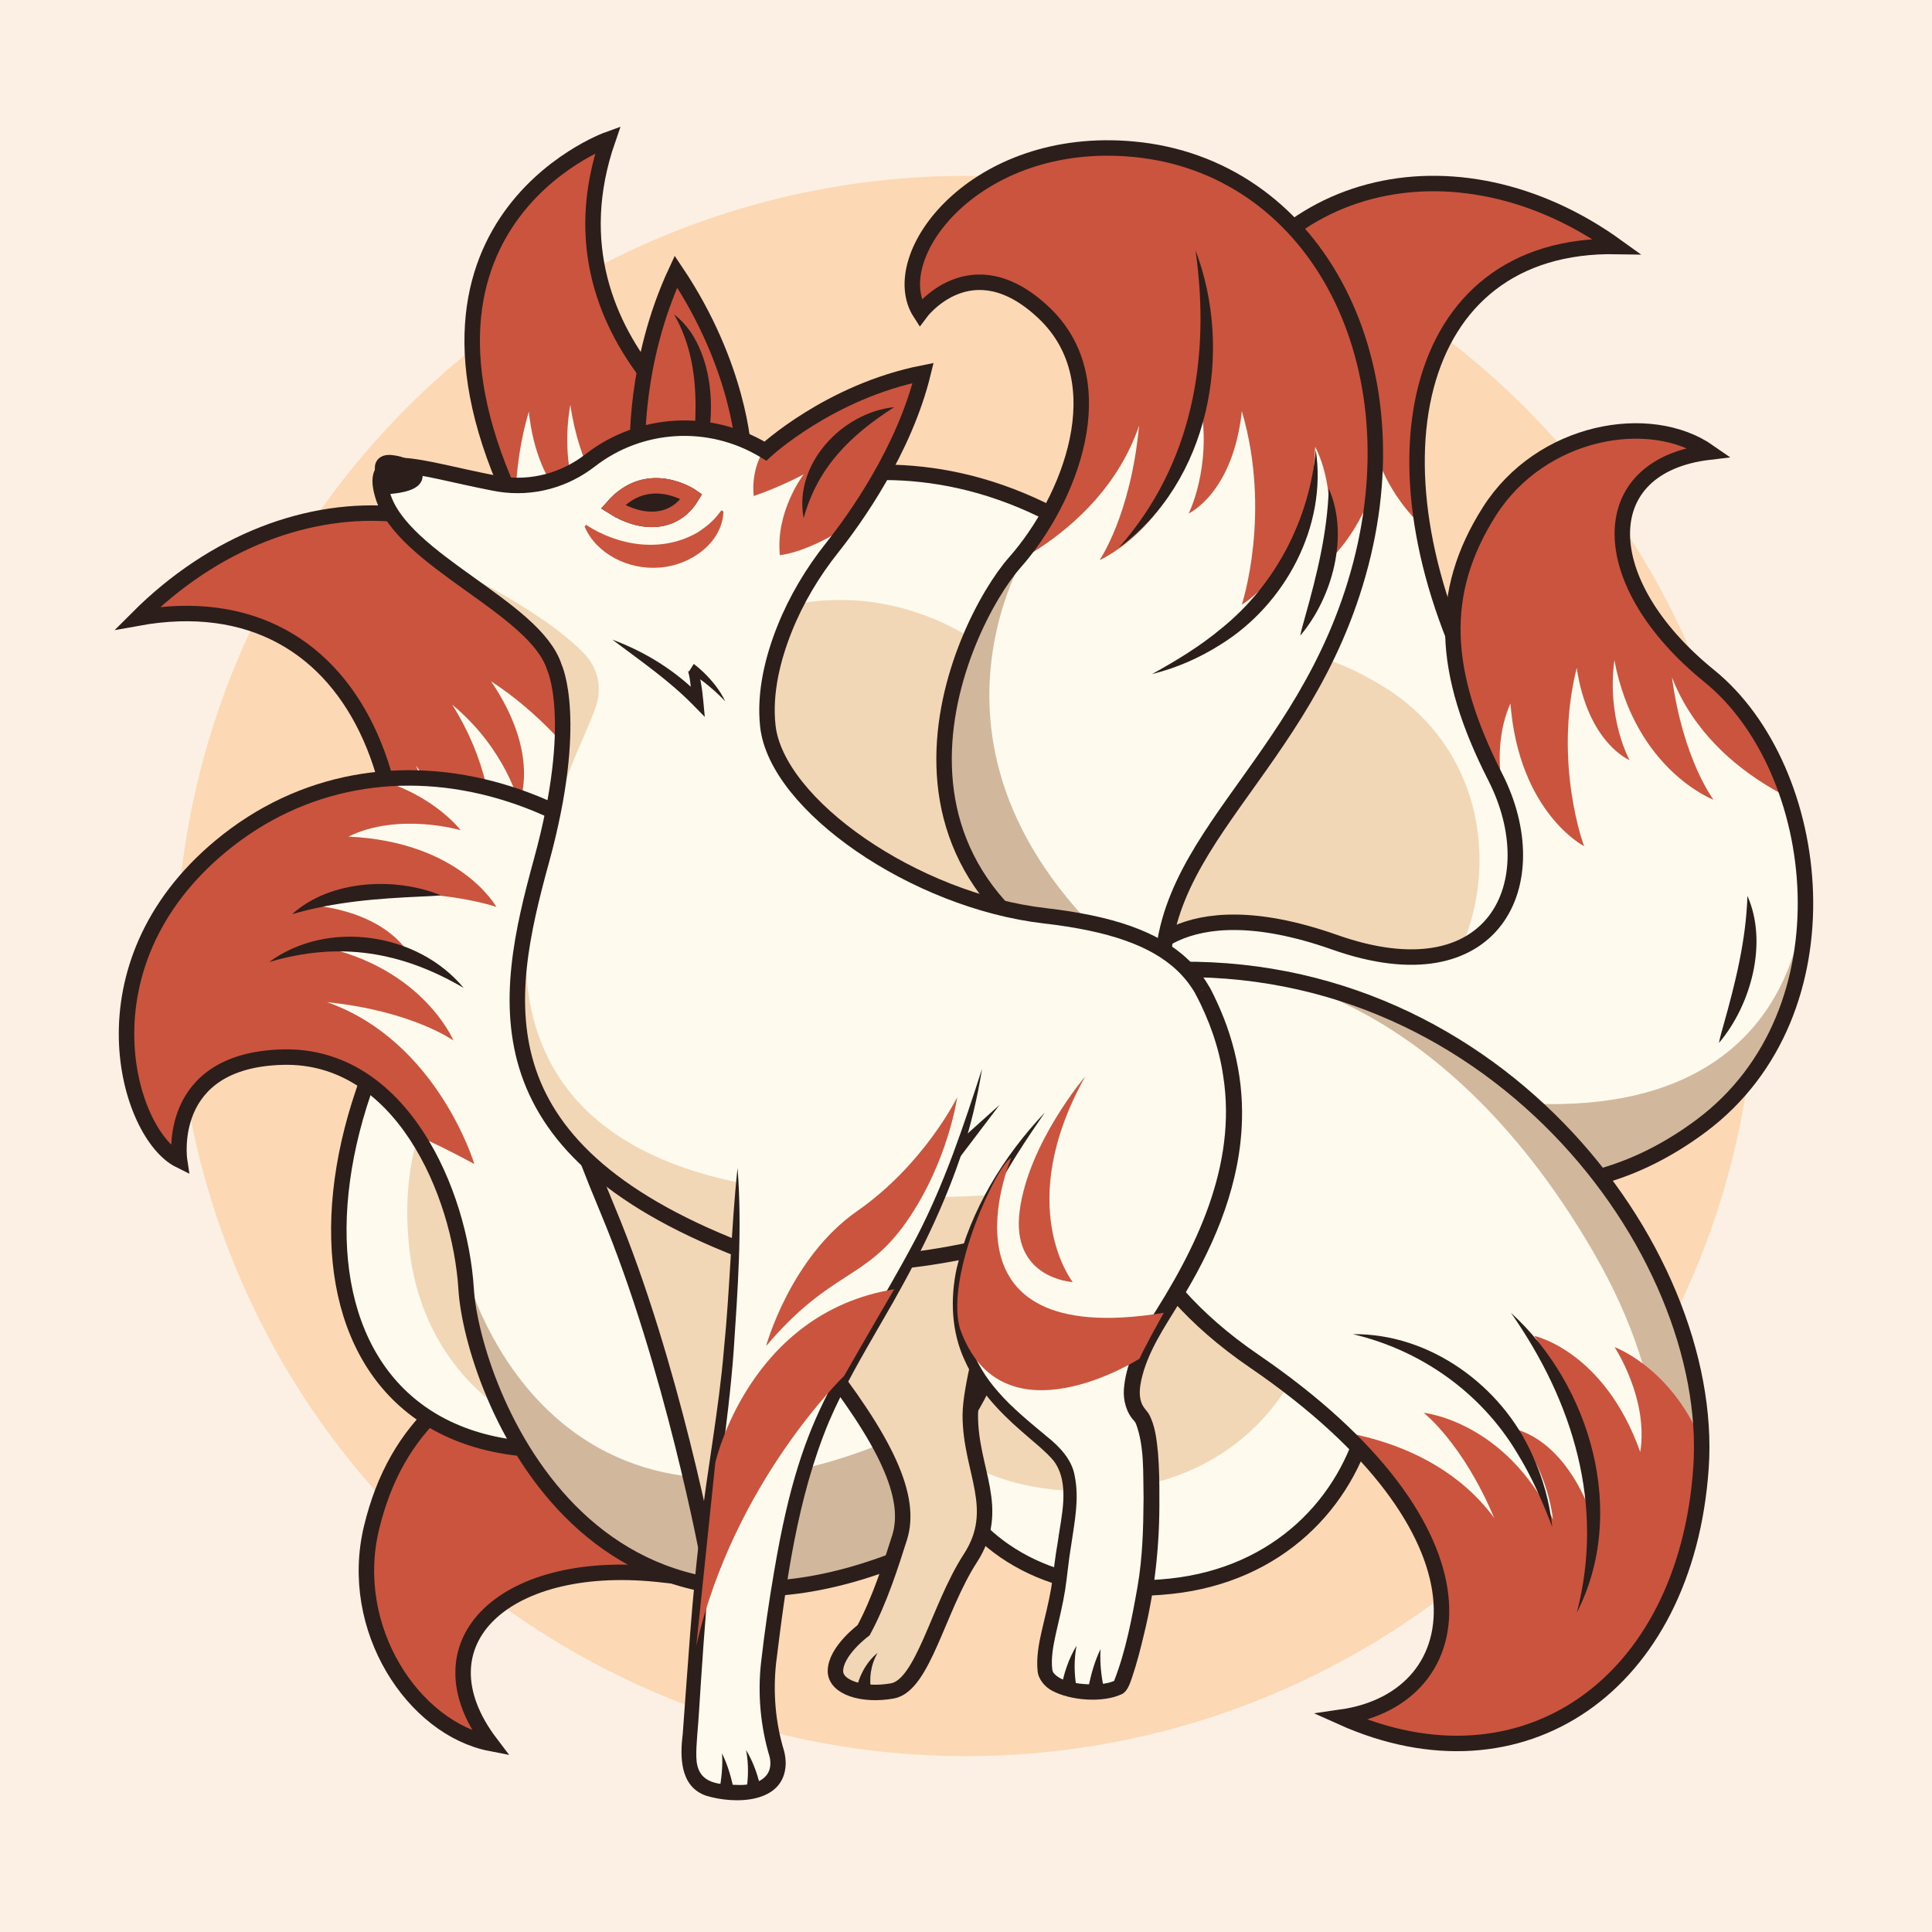 <?xml version="1.0" encoding="utf-8"?>
<!-- Generator: Adobe Illustrator 27.5.0, SVG Export Plug-In . SVG Version: 6.00 Build 0)  -->
<svg version="1.1" xmlns="http://www.w3.org/2000/svg" xmlns:xlink="http://www.w3.org/1999/xlink" x="0px" y="0px"
	 viewBox="0 0 500 500" style="enable-background:new 0 0 500 500;" xml:space="preserve">
<g id="BACKGROUND">
	<rect style="fill:#FBF0E3;" width="500" height="500"/>
</g>
<g id="OBJECTS">
	<circle style="fill:#FCD9B4;" cx="250" cy="250" r="204.497"/>
	<g>
		<g>
			<defs>
				<path id="SVGID_1_" d="M252.933,311.251c0,0,36.162-28.727,78.26-2.281c42.098,26.446,27.67,95.611-28.191,101.548
					C247.14,416.456,220.55,367.505,252.933,311.251z"/>
			</defs>
			<use xlink:href="#SVGID_1_"  style="overflow:visible;fill:#FEFAEE;"/>
			<clipPath id="SVGID_00000175308181863673490860000011187835939709181334_">
				<use xlink:href="#SVGID_1_"  style="overflow:visible;"/>
			</clipPath>
			<path style="clip-path:url(#SVGID_00000175308181863673490860000011187835939709181334_);fill:#F1D7B5;" d="M239.273,286.14
				c0,0,36.161-28.727,78.26-2.281c42.098,26.447,27.67,95.611-28.191,101.548C233.481,391.344,206.89,342.393,239.273,286.14z"/>
			<use xlink:href="#SVGID_1_"  style="overflow:visible;fill:none;stroke:#2B1E1B;stroke-width:4;stroke-miterlimit:10;"/>
		</g>
		<g>
			<defs>
				<path id="SVGID_00000005953557387389106600000006418943176607157911_" d="M171.085,141.053c0,0,50.519-40.133,109.332-3.186
					s38.656,133.573-39.385,141.867C162.992,288.027,125.844,219.641,171.085,141.053z"/>
			</defs>
			<use xlink:href="#SVGID_00000005953557387389106600000006418943176607157911_"  style="overflow:visible;fill:#FEFAEE;"/>
			<clipPath id="SVGID_00000158726148995680086740000004318457130344976046_">
				<use xlink:href="#SVGID_00000005953557387389106600000006418943176607157911_"  style="overflow:visible;"/>
			</clipPath>
			<path style="clip-path:url(#SVGID_00000158726148995680086740000004318457130344976046_);fill:#F1D7B5;" d="M178.331,168.072
				c0,0,34.354-27.292,74.349-2.167c39.995,25.125,26.287,90.833-26.783,96.473C172.827,268.018,147.566,221.514,178.331,168.072z"
				/>
			
				<use xlink:href="#SVGID_00000005953557387389106600000006418943176607157911_"  style="overflow:visible;fill:none;stroke:#2B1E1B;stroke-width:4;stroke-miterlimit:10;"/>
		</g>
		<g>
			<defs>
				<path id="SVGID_00000165214728752298324220000013845869614186939057_" d="M152.862,280.363
					c42.644,21.304,29.509,54.833-2.055,64.496c-31.564,9.663-48.314,24.305-54.65,50.492c-6.336,26.188,10.897,51.98,30.848,55.855
					c-19.959-26.246,3.973-48.6,45.098-43.577c41.125,5.022,95.755-36.455,89.052-89.137c-5.859-46.045-40.088-65.447-67.872-70.241
					s-46.728,4.251-57.563-17.693l-16.4,5.042C119.32,235.602,110.218,259.059,152.862,280.363z"/>
			</defs>
			<use xlink:href="#SVGID_00000165214728752298324220000013845869614186939057_"  style="overflow:visible;fill:#FEFAEE;"/>
			<clipPath id="SVGID_00000057859589503223034160000012762681532889325188_">
				<use xlink:href="#SVGID_00000165214728752298324220000013845869614186939057_"  style="overflow:visible;"/>
			</clipPath>
			<path style="clip-path:url(#SVGID_00000057859589503223034160000012762681532889325188_);fill:#CA543D;" d="M205.443,414.324
				c0,0-21.137-28.198-53.354-27.737c22.65-5.826,36.195-2.142,36.195-2.142s-15.952-17.176-46.724-11
				c14.447-8.25,27.56-6.615,27.56-6.615s-8.739-9.012-29.536-3.978c22.262-16.253,47.071-16.925,47.071-16.925
				s-15.499-13.368-44.834-4.042c10.651-11.161,28.337-12.327,28.337-12.327s-16.416-10.594-40.86-2.111
				c-24.444,8.484-74.806,32.397-46.346,102.203c28.46,69.807,83.829,26.68,83.829,26.68s-33.752-12.304-28.67-32.155
				C143.192,404.324,205.443,414.324,205.443,414.324z"/>
			
				<use xlink:href="#SVGID_00000165214728752298324220000013845869614186939057_"  style="overflow:visible;fill:none;stroke:#2B1E1B;stroke-width:4;stroke-miterlimit:10;"/>
		</g>
		<g>
			<defs>
				<path id="SVGID_00000101078221020595230170000001939801967829355709_" d="M260.135,247.286c0,0,27.372,1.258,44.72-30.424
					c17.348-31.681-9.412-72.917,5.395-122.176c14.807-49.259,66.868-60.638,108.136-30.903
					c-54.046-0.966-66.039,58.397-34.292,118.017s1.877,121.262-117.512,74.253"/>
			</defs>
			<use xlink:href="#SVGID_00000101078221020595230170000001939801967829355709_"  style="overflow:visible;fill:#FEFAEE;"/>
			<clipPath id="SVGID_00000107563286514256890710000004859753939296985994_">
				<use xlink:href="#SVGID_00000101078221020595230170000001939801967829355709_"  style="overflow:visible;"/>
			</clipPath>
			<path style="clip-path:url(#SVGID_00000107563286514256890710000004859753939296985994_);fill:#CA543D;" d="M406.51,147.436
				c0,0-29.797-9.154-39.056-36.108c1.93,20.597,9.05,30.769,9.05,30.769s-19.071-8.137-23.14-35.6
				c-2.543,14.494,2.742,24.92,2.742,24.92s-10.117-4.577-12.151-23.394c-6.866,23.394,0,44.246,0,44.246s-15.766-8.9-16.783-36.109
				c-6.103,12.206-1.78,27.276-1.78,27.276s-13.731-10.493-13.986-33.379c-0.254-22.886,4.577-71.963,71.2-69.166
				s47.297,61.791,47.297,61.791s-20.343-24.411-35.346-14.24S406.51,147.436,406.51,147.436z"/>
			<path style="clip-path:url(#SVGID_00000107563286514256890710000004859753939296985994_);fill:#F1D7B5;" d="M280.276,180.284
				c0,0,36.161-28.727,78.26-2.281c42.098,26.447,27.67,95.611-28.191,101.548C274.484,285.488,247.893,236.537,280.276,180.284z"/>
			
				<use xlink:href="#SVGID_00000101078221020595230170000001939801967829355709_"  style="overflow:visible;fill:none;stroke:#2B1E1B;stroke-width:4;stroke-miterlimit:10;"/>
		</g>
		<g>
			<defs>
				<path id="SVGID_00000075863187025160719410000007582564214344263066_" d="M294.171,250.315c0,0,9.742-21.106,51.273-6.451
					c41.531,14.655,55.375-15.596,41.531-42.771c-13.844-27.175-14.869-47.703-1.538-68.725
					c13.331-21.022,41.531-26.131,56.913-15.364c-30.251,3.589-29.738,33.84,0,57.939s37.254,87.023-2.051,116.391
					c-34.353,25.668-69.219,15.382-90.241,0c-21.022-15.382-27.175-33.775-48.71-26.886"/>
			</defs>
			<use xlink:href="#SVGID_00000075863187025160719410000007582564214344263066_"  style="overflow:visible;fill:#FEFAEE;"/>
			<clipPath id="SVGID_00000049221807630742493350000008860351007426665345_">
				<use xlink:href="#SVGID_00000075863187025160719410000007582564214344263066_"  style="overflow:visible;"/>
			</clipPath>
			<path style="clip-path:url(#SVGID_00000049221807630742493350000008860351007426665345_);fill:#CA543D;" d="M474.97,211.253
				c0,0-31.462-8.264-42.274-35.971c2.898,21.393,10.759,31.693,10.759,31.693s-20.235-7.665-25.657-36.125
				c-2.029,15.222,3.93,25.866,3.93,25.866s-10.745-4.338-13.675-23.87c-6.153,24.688,1.901,46.134,1.901,46.134
				s-16.821-8.602-19.051-36.928c-5.839,12.989-0.684,28.517-0.684,28.517s-14.768-10.351-16.017-34.202
				c-1.249-23.852,1.68-75.231,71.266-75.177c69.586,0.053,51.971,62.396,51.971,62.396s-22.26-24.579-37.466-13.329
				C444.767,161.505,474.97,211.253,474.97,211.253z"/>
			<path style="clip-path:url(#SVGID_00000049221807630742493350000008860351007426665345_);fill:#D1B89D;" d="M467.085,228.433
				c0,0,3.05,72.883-95.032,54.269c19.379,28.08,42.002,21.79,42.002,21.79S464.826,297.557,467.085,228.433z"/>
			
				<use xlink:href="#SVGID_00000075863187025160719410000007582564214344263066_"  style="overflow:visible;fill:none;stroke:#2B1E1B;stroke-width:4;stroke-miterlimit:10;"/>
		</g>
		<g>
			<defs>
				<path id="SVGID_00000113324753178938538910000001887024317713538176_" d="M240.986,332.064c0,0-29.65,6.248-54.226-25.24
					c-24.576-31.488-2.714-81.258-27.647-132.383s-83.78-54.272-123.524-14.469c58.814-10.679,82.476,51.974,58.444,122.698
					c-24.031,70.723,19.548,132.681,141.477,60.112"/>
			</defs>
			<use xlink:href="#SVGID_00000113324753178938538910000001887024317713538176_"  style="overflow:visible;fill:#FEFAEE;"/>
			<clipPath id="SVGID_00000101801691748260960100000015695881489822392253_">
				<use xlink:href="#SVGID_00000113324753178938538910000001887024317713538176_"  style="overflow:visible;"/>
			</clipPath>
			<path style="clip-path:url(#SVGID_00000101801691748260960100000015695881489822392253_);fill:#CA543D;" d="M99.817,263.118
				c0,0,20.65-32.336,7.849-64.995c14.607,20.856,16.037,36.071,16.037,36.071s11.401-22.833-6.673-51.833
				c13.938,11.567,17.291,25.558,17.291,25.558s5.84-12.356-7.251-31.626c25.086,16.469,35.267,41.497,35.267,41.497
				s7.692-20.913-13.041-47.243c15.452,6.583,23.41,24.163,23.41,24.163s4.515-20.786-13.488-42.453
				c-18.003-21.667-61.652-63.844-121.907-8.118c-60.255,55.726,4.893,95.652,4.893,95.652s-0.378-39.11,21.8-41.528
				C86.182,195.844,99.817,263.118,99.817,263.118z"/>
			<path style="clip-path:url(#SVGID_00000101801691748260960100000015695881489822392253_);fill:#F1D7B5;" d="M205.152,272.607
				c0,0,28.727,36.161,2.281,78.26c-26.446,42.099-95.611,27.67-101.548-28.191C99.947,266.814,148.898,240.223,205.152,272.607z"/>
			
				<use xlink:href="#SVGID_00000113324753178938538910000001887024317713538176_"  style="overflow:visible;fill:none;stroke:#2B1E1B;stroke-width:4;stroke-miterlimit:10;"/>
		</g>
		<g>
			<defs>
				<path id="SVGID_00000177460951926640585600000017641961020749852554_" d="M46.468,300.267c0,0-3.924-25.9,26.685-26.685
					c30.609-0.785,45.914,34.926,47.483,60.041s32.571,111.841,127.146,62.788c-38.85-29.432-18.836-80.055-52.193-136.956
					c-33.356-56.902-96.5-75.359-138.526-40.42C19.829,249.991,33.008,293.598,46.468,300.267z"/>
			</defs>
			<use xlink:href="#SVGID_00000177460951926640585600000017641961020749852554_"  style="overflow:visible;fill:#FEFAEE;"/>
			<clipPath id="SVGID_00000161603022163152553180000012804291827700341131_">
				<use xlink:href="#SVGID_00000177460951926640585600000017641961020749852554_"  style="overflow:visible;"/>
			</clipPath>
			<path style="clip-path:url(#SVGID_00000161603022163152553180000012804291827700341131_);fill:#CA543D;" d="M122.763,301.263
				c0,0-9.486-31.808-38.106-41.902c21.915,2.236,32.683,9.906,32.683,9.906s-8.497-20.378-37.704-24.951
				c15.455-2.581,26.51,3.138,26.51,3.138s-4.785-10.812-24.803-13.143c24.97-7.106,47.112,0.388,47.112,0.388
				s-9.338-16.865-38.301-18.186c13.05-6.391,29.059-1.656,29.059-1.656s-11.053-14.713-35.419-15.184
				c-24.366-0.471-76.665,4.243-74.27,75.207c2.395,70.963,65.38,50.902,65.38,50.902s-25.815-21.875-14.853-37.76
				C71.014,272.135,122.763,301.263,122.763,301.263z"/>
			<path style="clip-path:url(#SVGID_00000161603022163152553180000012804291827700341131_);fill:#D1B89D;" d="M119.995,327.475
				c0,0,20.268,86.529,116.107,42.77c12.559,20.425-2.514,32.721-2.514,32.721S137.264,446.601,119.995,327.475z"/>
			
				<use xlink:href="#SVGID_00000177460951926640585600000017641961020749852554_"  style="overflow:visible;fill:none;stroke:#2B1E1B;stroke-width:4;stroke-miterlimit:10;"/>
		</g>
		<g>
			<defs>
				<path id="SVGID_00000135669307489670269430000003410385121506597288_" d="M238.166,81c0,0,13.189-17.9,32.032,0
					c18.842,17.9,6.595,48.519-7.537,64.535c-14.132,16.016-47.576,86.674,38.626,113.995
					c-5.653-40.982,36.742-59.353,50.874-113.524c14.132-54.171-12.689-103.147-58.882-107.4
					C252.351,34.836,228.744,66.397,238.166,81z"/>
			</defs>
			<use xlink:href="#SVGID_00000135669307489670269430000003410385121506597288_"  style="overflow:visible;fill:#FEFAEE;"/>
			<clipPath id="SVGID_00000004547837767092051740000015048949064296063165_">
				<use xlink:href="#SVGID_00000135669307489670269430000003410385121506597288_"  style="overflow:visible;"/>
			</clipPath>
			<path style="clip-path:url(#SVGID_00000004547837767092051740000015048949064296063165_);fill:#CA543D;" d="M250.608,151
				c0,0,33.716-10.358,44.192-40.857c-2.184,23.306-10.24,34.815-10.24,34.815s21.579-9.207,26.183-40.282
				c2.877,16.4-3.103,28.197-3.103,28.197s11.447-5.179,13.749-26.471c7.769,26.471,0,50.064,0,50.064s17.839-10.07,18.99-40.857
				c6.905,13.811,2.014,30.863,2.014,30.863s15.537-11.873,15.825-37.768c0.288-25.895-5.179-81.426-80.563-78.261
				s-53.517,69.917-53.517,69.917s23.018-27.622,39.994-16.113S250.608,151,250.608,151z"/>
			<path style="clip-path:url(#SVGID_00000004547837767092051740000015048949064296063165_);fill:#D1B89D;" d="M267.908,138.756
				c0,0-39.755,56.629,26.263,111.558c-31.106-11.364-35.488-12.428-35.488-12.428S221.9,192.556,267.908,138.756z"/>
			
				<use xlink:href="#SVGID_00000135669307489670269430000003410385121506597288_"  style="overflow:visible;fill:none;stroke:#2B1E1B;stroke-width:4;stroke-miterlimit:10;"/>
		</g>
		<g>
			<defs>
				<path id="SVGID_00000067927719711989248070000011344049429458001086_" d="M157.322,36.105c0,0-63.267,22.716-19.979,102.651
					c49.393-17.185,57.717-17.76,57.717-17.76S138.453,90.492,157.322,36.105z"/>
			</defs>
			<use xlink:href="#SVGID_00000067927719711989248070000011344049429458001086_"  style="overflow:visible;fill:#FEFAEE;"/>
			<clipPath id="SVGID_00000039813133685091629970000016827392320503899566_">
				<use xlink:href="#SVGID_00000067927719711989248070000011344049429458001086_"  style="overflow:visible;"/>
			</clipPath>
			<path style="clip-path:url(#SVGID_00000039813133685091629970000016827392320503899566_);fill:#CA543D;" d="M208.234,151.487
				c0,0-34.001-10.446-44.565-41.202c2.202,23.503,10.327,35.109,10.327,35.109s-21.762-9.285-26.404-40.622
				c-2.902,16.539,3.129,28.435,3.129,28.435s-11.544-5.223-13.865-26.695c-7.834,26.695,0,50.487,0,50.487
				s-17.99-10.155-19.15-41.202c-6.964,13.927-2.031,31.124-2.031,31.124s-15.668-11.973-15.959-38.087
				c-0.29-26.114,5.223-82.115,81.244-78.923c76.021,3.192,53.969,70.508,53.969,70.508s-23.213-27.855-40.332-16.249
				C177.477,95.777,208.234,151.487,208.234,151.487z"/>
			
				<use xlink:href="#SVGID_00000067927719711989248070000011344049429458001086_"  style="overflow:visible;fill:none;stroke:#2B1E1B;stroke-width:4;stroke-miterlimit:10;"/>
		</g>
		<g>
			<defs>
				<path id="SVGID_00000072966821698664101760000011887906199527837608_" d="M297.262,251.217c0,0-36.679,57.275,27.349,101.066
					s57.033,87.15,22.569,92.117c46.676,20.975,89.177-8.198,93.041-64.58C444.085,323.439,385.577,245.15,297.262,251.217z"/>
			</defs>
			<use xlink:href="#SVGID_00000072966821698664101760000011887906199527837608_"  style="overflow:visible;fill:#FEFAEE;"/>
			<clipPath id="SVGID_00000037666894968949950850000000127314148073325220_">
				<use xlink:href="#SVGID_00000072966821698664101760000011887906199527837608_"  style="overflow:visible;"/>
			</clipPath>
			<path style="clip-path:url(#SVGID_00000037666894968949950850000000127314148073325220_);fill:#D1B89D;" d="M319.357,251.455
				c0,0,51.448,0.856,93.076,72.695c41.628,71.839-5.646,118.885-5.646,118.885s48.1-24.599,28.866-97.751
				C419.798,286.213,360.268,253.018,319.357,251.455z"/>
			<path style="clip-path:url(#SVGID_00000037666894968949950850000000127314148073325220_);fill:#CA543D;" d="M337.543,369.63
				c0,0,31.862-0.218,49.161,23.221c-8.203-19.49-18.266-27.223-18.266-27.223s21.092,2.081,33.487,27.61
				c-1.969-14.913-10.321-23.456-10.321-23.456s11.269,1.358,19.027,19.081c-0.485-24.917-13.578-43.141-13.578-43.141
				s18.103,3.84,27.445,30.057c2.205-13.774-6.635-27.141-6.635-27.141s16.609,6.017,23.88,28.253
				c7.271,22.236,17.621,71.57-48.196,89.288s-65.079-45.734-65.079-45.734s27.326,17.559,38.833,3.038
				C378.807,408.962,337.543,369.63,337.543,369.63z"/>
			
				<use xlink:href="#SVGID_00000072966821698664101760000011887906199527837608_"  style="overflow:visible;fill:none;stroke:#2B1E1B;stroke-width:4;stroke-miterlimit:10;"/>
		</g>
		<path style="fill:#CA543D;stroke:#2B1E1B;stroke-width:4;stroke-miterlimit:10;" d="M165.028,116.16c0,0-0.964-22.491,9.908-45.87
			c16.471,24.534,17.478,46.201,17.478,46.201L165.028,116.16z"/>
		<g>
			<path style="fill:#2B1E1B;" d="M177.872,130.069c1.705-16.254,5.131-33.744-3.405-48.678c1.73,1.299,3.187,2.963,4.453,4.773
				C186.998,98.77,184.508,117.333,177.872,130.069L177.872,130.069z"/>
		</g>
		<path style="fill:#F1D7B5;stroke:#2B1E1B;stroke-width:4;stroke-miterlimit:10;" d="M216.213,287.231
			c0,0-23.373,39.544-5.059,62.654c18.314,23.11,24.974,37.619,21.644,48.082c-2.148,6.75-5.11,16.181-9.296,23.933
			c0,0-7.29,5.383-7.29,10.581c0,4.246,7.069,6.49,14.719,5.13c7.975-1.418,11.856-21.478,20.18-34.317
			c8.325-12.839,0-22.63,0-36.976c0-14.346,16.094-54.437,6.66-71.898"/>
		<path style="fill:#F1D7B5;stroke:#2B1E1B;stroke-width:4;stroke-miterlimit:10;" d="M139.961,259.529
			c0,0,0.712,13.929,17.361,53.721c16.649,39.792,26.084,90.8,26.084,90.8l11.654-43.624l-4.126-87.758"/>
		<g>
			<defs>
				<path id="SVGID_00000134948323404568504760000017650666844980301500_" d="M270.407,237.005
					c-33.723-3.885-69.477-28.708-71.697-49.158c-0.944-8.691,1.363-17.649,4.328-25.077c3.022-7.573,7.228-14.612,12.3-20.996
					c5.902-7.43,18.671-25.189,23.57-45.253c-24.238,4.798-40.83,20.228-40.83,20.228l-0.39-0.234
					c-14.104-8.465-31.977-7.45-44.971,2.637c-6.446,5.004-14.821,7.489-23.531,6.107c-0.424-0.067-0.85-0.143-1.277-0.226
					c-20.534-4.017-32.551-9.134-28.859,3.198c5.04,16.833,39.403,28.859,44.398,44.398c0,0,6.66,13.8-3.33,50.188
					s-17.204,75.212,54.942,101.924c46.063,10.619,120.429-15.589,120.984-43.892C316.599,252.544,304.13,240.89,270.407,237.005z"
					/>
			</defs>
			<use xlink:href="#SVGID_00000134948323404568504760000017650666844980301500_"  style="overflow:visible;fill:#FEFAEE;"/>
			<clipPath id="SVGID_00000142145011412759959820000011646267081918089124_">
				<use xlink:href="#SVGID_00000134948323404568504760000017650666844980301500_"  style="overflow:visible;"/>
			</clipPath>
			<path style="clip-path:url(#SVGID_00000142145011412759959820000011646267081918089124_);fill:#F1D7B5;" d="M113.856,145.469
				c0,0,26.037,11.715,37.523,23.908c3.386,3.594,4.46,8.79,2.841,13.455c-4.72,13.601-15.279,26.525-19.69,84.336
				C104.135,199.77,113.856,145.469,113.856,145.469"/>
			<path style="clip-path:url(#SVGID_00000142145011412759959820000011646267081918089124_);fill:#F1D7B5;" d="M142.642,214.633
				c0,0-37.106,84.542,65.338,93.829c71.859,6.229,99.199-10.682,99.199-10.682s2.757,46.187-92.006,39.632
				C120.41,330.856,113.367,272.308,142.642,214.633"/>
			<path style="clip-path:url(#SVGID_00000142145011412759959820000011646267081918089124_);fill:#CA543D;" d="M197.687,116.515
				c0,0-3.34,4.596-2.627,11.848c6.553-2.17,12.92-5.597,12.92-5.597s-7.341,9.619-6.14,20.925
				c13.497-1.916,30.602-17.245,30.602-17.245l10.978-36.862C243.42,89.583,208.484,97.146,197.687,116.515z"/>
			
				<use xlink:href="#SVGID_00000134948323404568504760000017650666844980301500_"  style="overflow:visible;fill:none;stroke:#2B1E1B;stroke-width:4;stroke-miterlimit:10;"/>
		</g>
		<g>
			<polygon style="fill:#2B1E1B;" points="258.683,285.947 245.997,302.671 243.055,299.961 258.683,285.947 			"/>
		</g>
		<g id="XMLID_00000065047420556053697320000008638026121486765752_">
			<path style="fill:#FEFAEE;" d="M190.88,302.271c0,0-0.325,40.095-4.997,71.037c-5.216,34.545-6.362,65.737-7.472,77.551
				c-1.11,11.815,4.44,13.036,13.319,13.036c6.882,0,11.171-3.986,9.107-10.821c-2.319-7.68-2.758-15.742-1.831-23.67
				c1.997-17.083,5.981-43.202,12.96-59.962c11.1-26.655,31.359-46.082,42.189-92.848"/>
			<path style="fill:#2B1E1B;" d="M190.88,302.271c1.215,15.707,0.049,31.451-0.995,47.137c-1.409,19.563-4.949,38.941-6.38,58.513
				c-1.093,11.714-1.854,23.421-2.614,35.176c-0.151,3.182-0.782,8.476-0.686,11.521c0.121,6.643,4.83,7.272,10.456,7.312
				c4.779,0.275,9.755-1.604,8.526-7.238c-2.395-7.927-3.137-16.382-2.206-24.604c0.912-7.87,2.025-15.645,3.372-23.43
				c7.522-44.69,17.357-49.626,36.82-86.403c7.234-13.926,12.176-28.731,16.983-43.661c-1.246,7.767-3.071,15.468-5.634,22.935
				c-5.08,14.939-12.407,29.061-20.351,42.634c-4.883,8.492-9.839,16.874-13.664,25.828c-8.212,19.771-11.049,41.38-13.663,62.497
				c-0.801,7.613-0.167,15.272,2.056,22.597c0.301,1.081,0.448,2.316,0.439,3.448c-0.339,10.288-13.186,10.479-20.642,8.18
				c-6.831-2.393-6.714-10.26-6.001-16.032c1.338-17.59,2.355-35.279,4.556-52.828c1.795-15.6,4.789-30.996,6.104-46.662
				C188.929,333.571,189.202,317.907,190.88,302.271L190.88,302.271z"/>
		</g>
		<g>
			<path style="fill:#FEFAEE;" d="M270.407,287.917c0,0-22.624,26.09-22.624,49.227c0,23.137,21.644,33.475,26.639,40.366
				c4.995,6.892,1.11,18.706,0,29.536c-1.11,10.83-4.7,18.214-4.015,25.106c0.685,6.892,17.889,6.619,19.554,4.048
				c1.665-2.571,7.215-23.246,7.77-37.522c0.555-14.276,0.555-29.044-2.775-32.49c-3.33-3.446-2.78-10.338,3.05-21.168
				c5.829-10.83,35.456-47.538,13.151-88.749"/>
			<path style="fill:#2B1E1B;" d="M270.407,287.917c-9.376,13.585-19.962,29.808-21.233,46.541
				c-0.806,9.424,2.875,18.678,9.106,25.692c3.546,4.152,8.422,8.094,12.661,11.629c3.141,2.487,6.497,5.944,7.181,10.148
				c1.242,5.999-0.064,12.16-0.902,17.966c-0.677,3.887-0.962,7.595-1.554,11.535c-0.625,3.922-1.597,7.757-2.433,11.479
				c-0.66,3.083-1.287,6.221-0.888,9.282c0.042,0.253,0.159,0.476,0.287,0.712c1.722,2.266,6.057,2.875,9.012,2.996
				c2.31,0.018,4.679,0.019,6.715-0.89c0.073-0.039,0.048-0.065-0.06,0.098c3.051-7.765,4.64-16.27,6.101-24.503
				c1.311-7.598,1.5-15.203,1.556-22.871c-0.149-6.4,0.259-13.203-1.945-19.215c-0.108-0.255-0.286-0.565-0.469-0.78
				c-2.097-2.125-2.876-5.525-2.681-8.162c0.468-6.277,3.276-11.867,6.257-17.201c12.355-19,23.063-40.627,19.454-63.875
				c-1.079-7.455-3.669-14.616-7.176-21.273c0,0,3.52-1.905,3.52-1.905c5.731,10.527,8.862,22.503,8.502,34.522
				c-0.397,15.983-6.553,31.199-14.623,44.741c-3.866,6.588-8.447,12.768-10.755,20.033c-0.944,3.139-1.909,7.26,0.193,9.886
				c0.336,0.443,0.775,0.936,1.075,1.399c1.697,3.12,2.021,6.677,2.374,10.042c0.325,3.974,0.381,7.899,0.361,11.813
				c0.095,11.804-1.132,23.58-3.942,35.032c-0.907,3.824-1.862,7.598-3.152,11.411c-0.505,1.437-1.126,3.442-2.512,4.189
				c-4.967,2.41-13.454,1.733-18.245-0.878c-1.739-0.939-3.479-2.893-3.663-5.071c-0.351-3.467,0.308-7.045,1.066-10.347
				c0.893-3.835,1.855-7.519,2.479-11.255c0.585-3.724,0.953-7.755,1.639-11.506c0.92-6.889,3.326-15.361-0.985-21.225
				c-1.908-2.374-5.943-5.542-8.313-7.661c-5.96-5.164-11.564-11.162-14.802-18.504c-3.394-7.317-3.704-15.77-2.055-23.567
				C251.197,313.115,259.7,299.217,270.407,287.917L270.407,287.917z"/>
		</g>
		<path style="fill:#2B1E1B;stroke:#2B1E1B;stroke-width:4;stroke-miterlimit:10;" d="M101.317,125.8c0,0-5.196-6.606,0-6.035
			C106.513,120.336,111.858,124.665,101.317,125.8z"/>
		<path style="fill:#2B1E1B;stroke:#2B1E1B;stroke-width:4;stroke-miterlimit:10;" d="M178.977,128.505
			c0,0-11.226-7.763-20.348,2.657C166.069,135.871,174.498,135.858,178.977,128.505z"/>
		<path style="fill:none;stroke:#CA543D;stroke-width:4;stroke-miterlimit:10;" d="M178.977,128.505c0,0-11.226-7.763-20.348,2.657
			C166.069,135.871,174.498,135.858,178.977,128.505z"/>
		<g>
			<path style="fill:#2B1E1B;" d="M391.027,339.753c20.705,18.851,30.216,51.89,17.059,77.575
				C415.318,389.52,407.139,362.789,391.027,339.753L391.027,339.753z"/>
		</g>
		<g>
			<path style="fill:#2B1E1B;" d="M309.395,64.777c9.963,26.169,3.531,59.943-19.805,76.92
				C308.597,120.15,313.369,92.606,309.395,64.777L309.395,64.777z"/>
		</g>
		<g>
			<path style="fill:#2B1E1B;" d="M350.115,345.284c19.879-0.244,38.495,13.311,46.442,31.229c2.731,5.949,4.5,12.279,5.173,18.692
				c-2.6-6.773-5.405-13.244-9.156-19.265C383.303,360.444,367.741,349.403,350.115,345.284L350.115,345.284z"/>
		</g>
		<g>
			<path style="fill:#2B1E1B;" d="M340.528,116.49c2.961,19.659-7.921,39.954-24.583,50.277c-5.52,3.519-11.548,6.137-17.809,7.681
				c6.353-3.502,12.38-7.166,17.832-11.705C330.05,151.44,338.859,134.514,340.528,116.49L340.528,116.49z"/>
		</g>
		<g>
			<path style="fill:#2B1E1B;" d="M69.653,248.976c15.133-11.098,38.477-7.635,50.342,6.701
				C103.841,246.194,87.737,243.611,69.653,248.976L69.653,248.976z"/>
		</g>
		<g>
			<path style="fill:#2B1E1B;" d="M75.601,236.594c9.781-8.874,26.585-9.741,38.445-4.905c-1.701,0.227-3.348,0.238-4.992,0.333
				C97.729,232.527,86.572,233.361,75.601,236.594L75.601,236.594z"/>
		</g>
		<g>
			<path style="fill:#2B1E1B;" d="M452.233,231.86c5.364,12.112,0.945,28.257-7.371,38.049c0.317-1.687,0.821-3.255,1.246-4.845
				C449.173,254.15,451.872,243.292,452.233,231.86L452.233,231.86z"/>
		</g>
		<g>
			<path style="fill:#2B1E1B;" d="M343.881,126.445c5.364,12.112,0.945,28.257-7.371,38.049c0.317-1.687,0.821-3.255,1.246-4.845
				C340.821,148.734,343.52,137.876,343.881,126.445L343.881,126.445z"/>
		</g>
		<g>
			<path style="fill:#2B1E1B;" d="M231.414,105.37c-11.308,7.264-19.756,15.435-23.433,28.72
				C205.349,120.125,217.902,106.771,231.414,105.37L231.414,105.37z"/>
		</g>
		<g>
			<path style="fill:#CA543D;" d="M151.662,135.82c8.518,5.576,19.791,7.25,28.857,1.979c1.337-0.859,2.703-1.842,3.824-2.971
				c0.86-0.808,1.669-1.831,2.375-2.772l0.505,0.323c-0.264,8.315-8.883,14.063-16.628,14.508c-4,0.305-8.021-0.563-11.441-2.38
				c-3.407-1.838-6.282-4.561-7.836-8.195L151.662,135.82L151.662,135.82z"/>
		</g>
		<g>
			<path style="fill:#2B1E1B;" d="M158.48,165.54c8.662,3.214,16.735,8.246,23.132,14.96c0,0-2.561,1.122-2.561,1.122
				c-0.221-2.674-0.243-5.417-0.993-7.984c-0.019-0.055,0.07,0.067,0.117,0.098c0,0,0.103,0.085,0.158,0.113l1.268-1.997
				c0.879,0.685,1.663,1.357,2.434,2.095c2.253,2.197,4.318,4.693,5.637,7.551c-2.764-2.96-5.971-5.543-9.387-7.68
				c0,0,1.268-1.997,1.268-1.997c0.209,0.125,0.319,0.263,0.459,0.436c0.891,1.39,1.104,3.081,1.418,4.645
				c0.472,2.555,0.7,6.031,0.966,8.631c0,0-2.95-3.011-2.95-3.011C173.13,176.056,165.709,171.005,158.48,165.54L158.48,165.54z"/>
		</g>
		<g>
			<path style="fill:#2B1E1B;" d="M186.863,453.781c1.556,3.166,2.504,6.632,3.184,10.114c0,0-4,0-4,0
				C186.699,460.584,187.103,457.187,186.863,453.781L186.863,453.781z"/>
		</g>
		<g>
			<path style="fill:#2B1E1B;" d="M227.126,427.757c-1.79,3.092-2.292,6.687-1.617,10.114c0,0-4,0-4,0
				C222.144,434.014,224.107,430.195,227.126,427.757L227.126,427.757z"/>
		</g>
		<g>
			<path style="fill:#2B1E1B;" d="M193.086,452.901c2.003,3.347,3.293,7.102,3.974,10.994h-4
				C193.715,460.313,193.778,456.539,193.086,452.901L193.086,452.901z"/>
		</g>
		<g>
			<path style="fill:#2B1E1B;" d="M284.829,426.782c-0.239,3.406,0.165,6.803,0.816,10.114h-4
				C282.325,433.414,283.274,429.948,284.829,426.782L284.829,426.782z"/>
		</g>
		<g>
			<path style="fill:#2B1E1B;" d="M278.607,425.902c-0.692,3.638-0.629,7.413,0.026,10.994h-4
				C275.313,433.005,276.604,429.249,278.607,425.902L278.607,425.902z"/>
		</g>
		<path style="fill:#CA543D;" d="M185.121,378.54l-4.92,47.362c9.696-42.345,38.245-69.802,38.245-69.802s5.872-10.293,12.967-22.44
			C193.773,339.786,185.121,378.54,185.121,378.54z"/>
		<path style="fill:#CA543D;" d="M198.265,348.356c0,0,6.253-22.889,23.58-34.94c17.327-12.052,25.886-29.459,25.886-29.459
			s-2.365,16.809-13.112,32.2C223.872,331.547,215.107,328.516,198.265,348.356z"/>
		<path style="fill:#CA543D;" d="M261.717,299.685c0,0-21.464,50.034,39.464,40.068c-5.161,9.243-6.282,11.878-6.282,11.878
			s-35.77,22.803-46.489-7.854C244.536,329.787,258.359,300.836,261.717,299.685z"/>
		<path style="fill:#CA543D;" d="M280.85,278.59c0,0-14.699,17.248-16.966,34.826c-2.268,17.578,13.736,18.374,13.736,18.374
			S262.098,312.225,280.85,278.59z"/>
	</g>
</g>
</svg>
